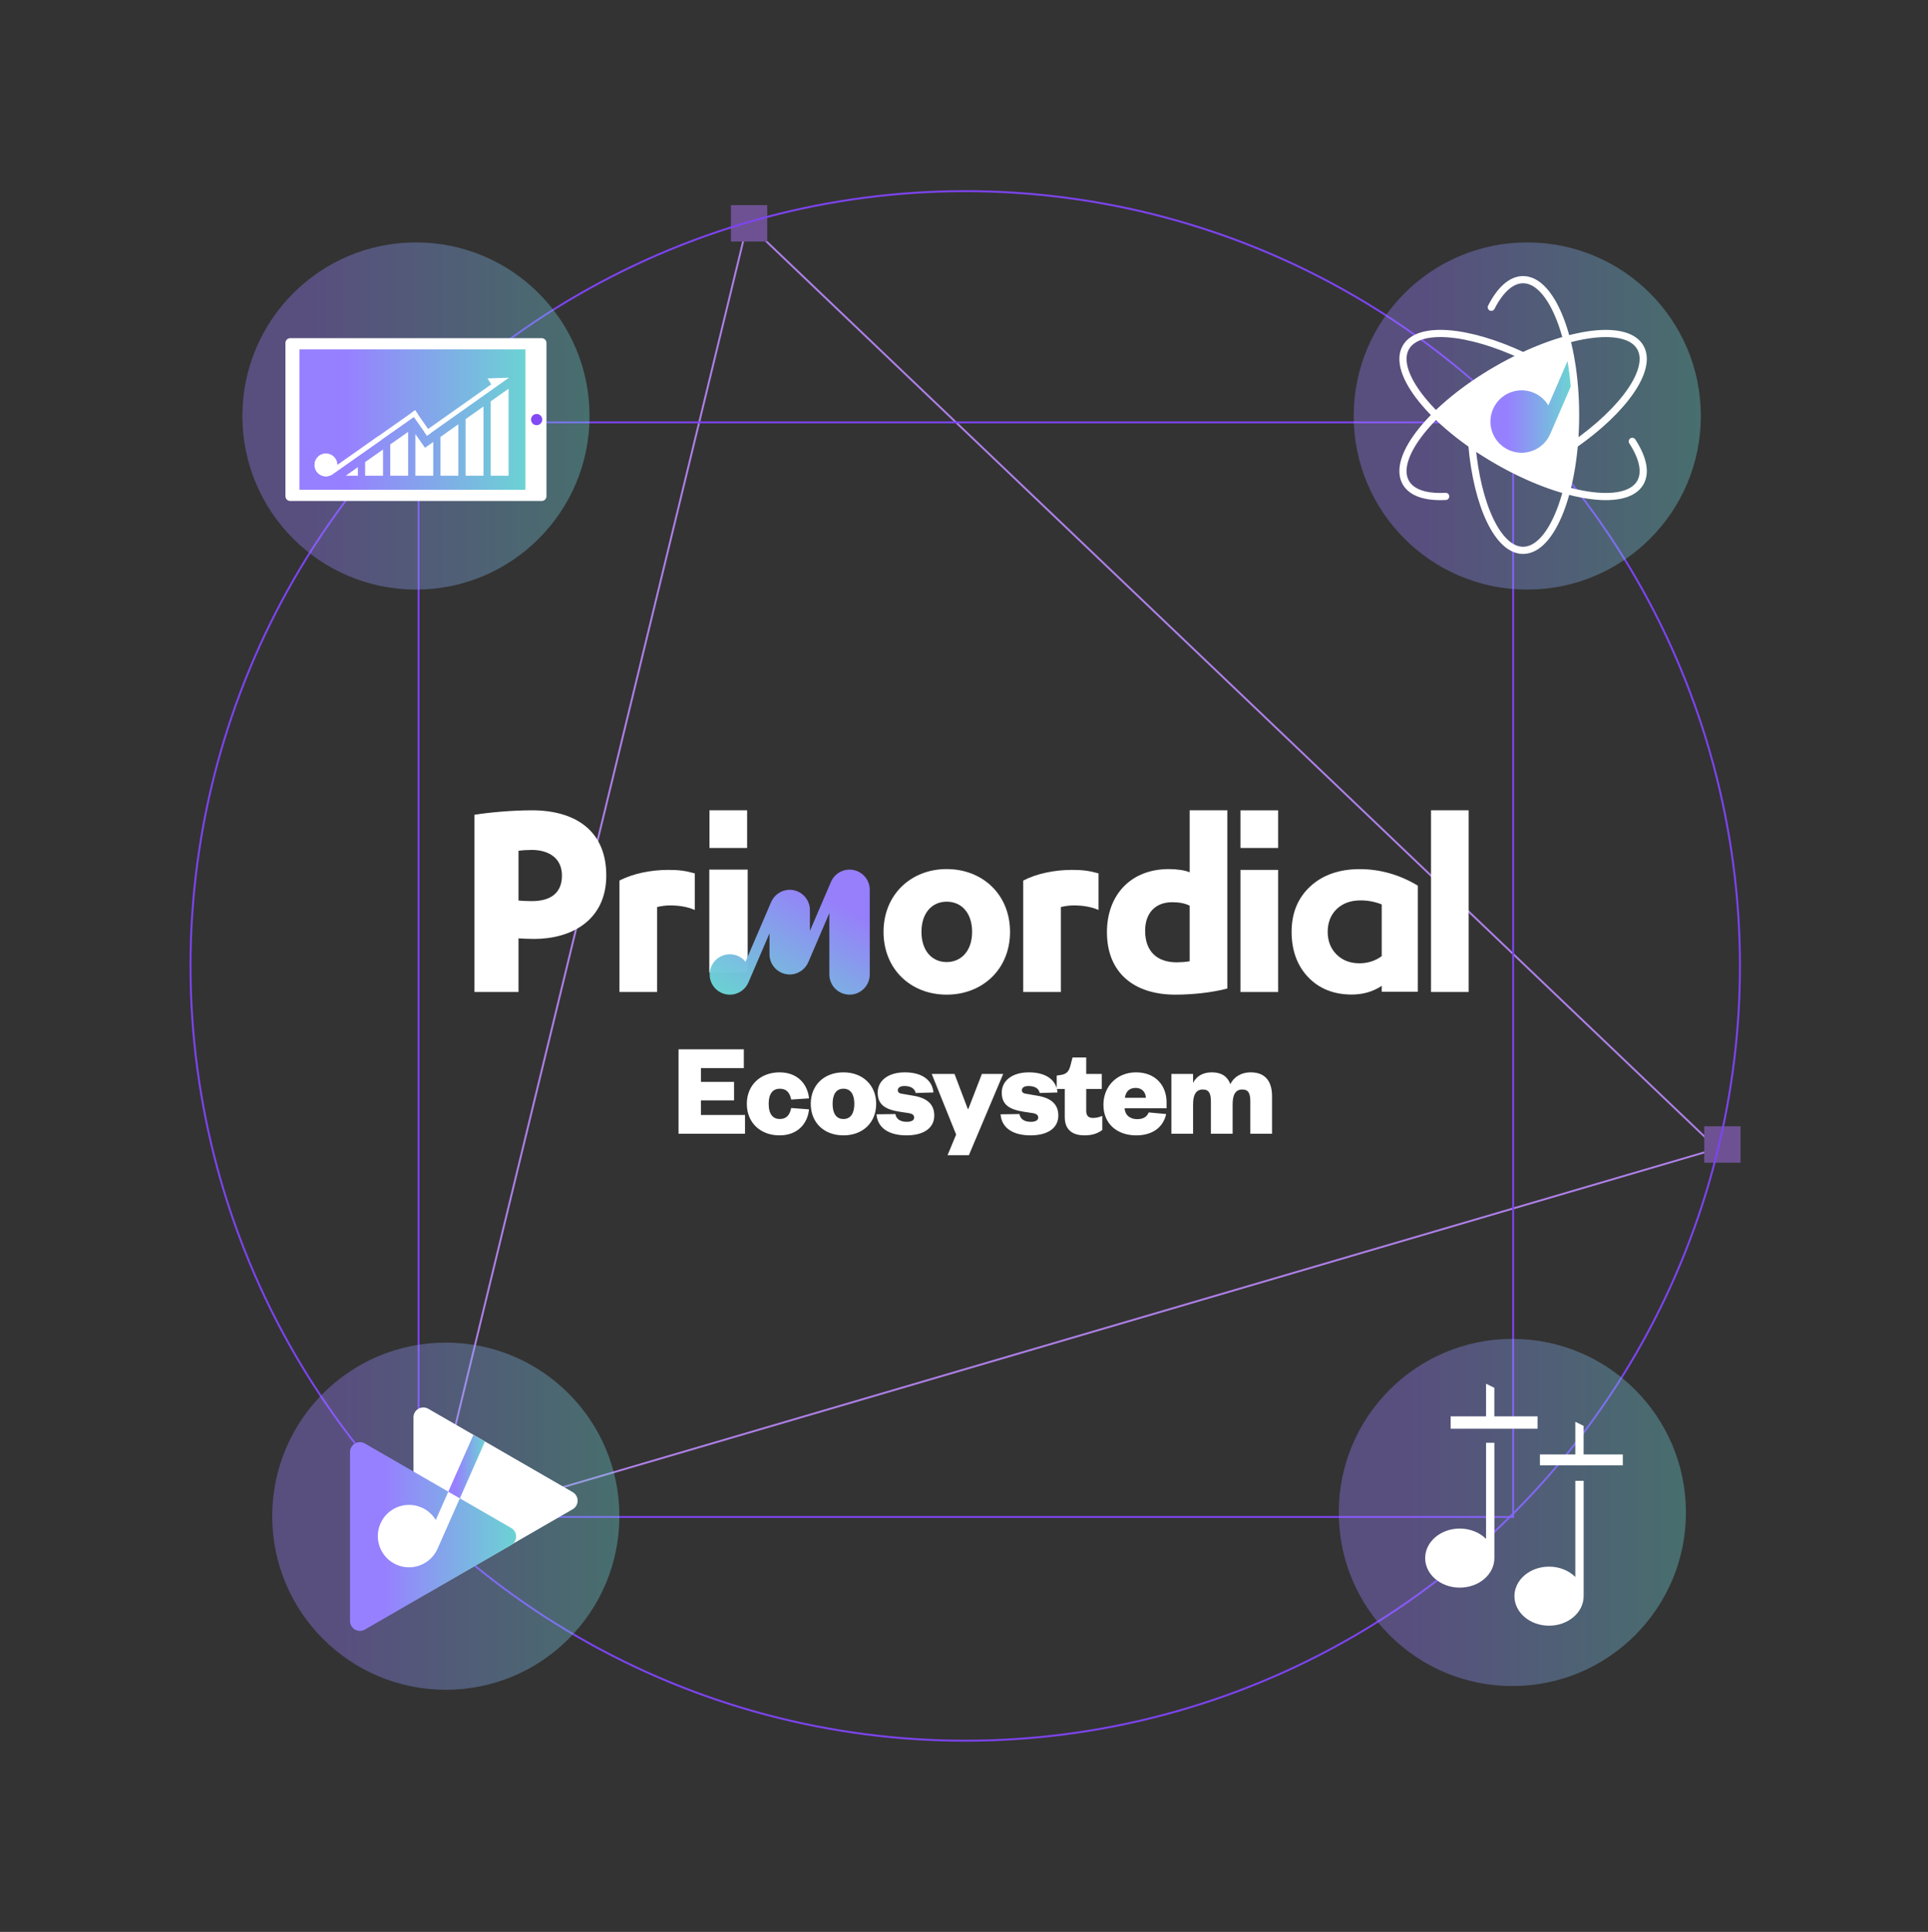 <svg width="517" height="518" viewBox="0 0 517 518" fill="none" xmlns="http://www.w3.org/2000/svg">
<rect x="0" y="0" width="517" height="518" fill="#333333" stroke="none"/>
<path d="M460.456 307.987L115.599 409.122L200.443 59.9L460.456 307.987Z" stroke="#AE80E8" stroke-width="0.512"/>
<path d="M205.738 64.762V55H196V64.762H205.738Z" fill="#6E5193"/>
<path d="M466.738 311.762V302H457V311.762H466.738Z" fill="#6E5193"/>
<circle cx="258.832" cy="259" r="207.744" stroke="#7E44F3" stroke-width="0.512"/>
<rect x="112.25" y="113.251" width="293.5" height="293.5" stroke="#7E44F3" stroke-width="0.5"/>
<path d="M199.783 298.967V304H181.952V281.351H199.46V286.384H187.956V290.087H196.835V295.048H187.956V298.967H199.783ZM200.265 295.983C200.265 290.914 203.967 287.535 209.036 287.535C213.854 287.535 216.55 290.662 216.946 294.509L212.164 294.833C211.769 292.855 210.798 291.921 209.108 291.921C207.347 291.921 206.124 293.107 206.124 295.983C206.124 298.859 207.347 300.045 209.108 300.045C210.798 300.045 211.769 299.075 212.164 297.097L216.946 297.457C216.55 301.34 213.854 304.431 209.036 304.431C203.967 304.431 200.265 301.088 200.265 295.983ZM223.267 295.983C223.267 298.392 224.13 300.045 226.179 300.045C228.192 300.045 229.091 298.392 229.091 295.983C229.091 293.574 228.192 291.921 226.179 291.921C224.13 291.921 223.267 293.574 223.267 295.983ZM234.951 295.983C234.951 300.98 231.392 304.431 226.179 304.431C220.93 304.431 217.407 300.98 217.407 295.983C217.407 291.022 220.93 287.535 226.179 287.535C231.392 287.535 234.951 291.022 234.951 295.983ZM235.034 298.787L240.103 298.715C240.319 300.045 241.398 300.8 243.159 300.8C244.453 300.8 245.137 300.333 245.137 299.686C245.137 299.075 244.777 298.643 243.663 298.464L241.29 298.104C237.407 297.493 235.358 296.235 235.358 292.963C235.358 289.8 238.126 287.535 242.62 287.535C247.258 287.535 249.99 289.584 250.313 292.927L245.532 293.071C245.316 291.921 244.31 291.202 242.512 291.202C241.398 291.202 240.751 291.633 240.751 292.352C240.751 292.891 241.182 293.179 241.721 293.251L244.849 293.79C248.444 294.365 250.529 295.983 250.529 299.111C250.529 302.49 247.653 304.431 243.087 304.431C238.665 304.431 235.358 302.67 235.034 298.787ZM259.806 309.752H254.09L256.391 304.216L249.848 287.966H255.96L259.519 297.349H259.663L263.294 287.966H269.01L259.806 309.752ZM268.301 298.787L273.37 298.715C273.586 300.045 274.665 300.8 276.426 300.8C277.72 300.8 278.403 300.333 278.403 299.686C278.403 299.075 278.044 298.643 276.929 298.464L274.557 298.104C270.674 297.493 268.625 296.235 268.625 292.963C268.625 289.8 271.393 287.535 275.887 287.535C280.525 287.535 283.257 289.584 283.58 292.927L278.799 293.071C278.583 291.921 277.577 291.202 275.779 291.202C274.665 291.202 274.017 291.633 274.017 292.352C274.017 292.891 274.449 293.179 274.988 293.251L278.116 293.79C281.711 294.365 283.796 295.983 283.796 299.111C283.796 302.49 280.92 304.431 276.354 304.431C271.932 304.431 268.625 302.67 268.301 298.787ZM285.519 299.542V291.992H283.362V288.397L284.549 288.218C286.167 287.966 286.67 287.103 287.065 285.629L287.605 283.544H291.272V287.966H295.442V291.992H291.272V297.852C291.272 299.219 291.919 299.758 293.105 299.758C293.824 299.758 294.615 299.614 295.586 299.219V302.993C294.363 303.892 292.961 304.431 290.768 304.431C288.072 304.431 285.519 303.317 285.519 299.542ZM308.039 298.284L312.712 298.715C311.886 302.382 308.938 304.431 304.695 304.431C299.555 304.431 295.888 301.34 295.888 296.235C295.888 291.166 299.626 287.535 304.624 287.535C309.98 287.535 312.82 291.202 312.82 295.552V297.169H301.568C301.712 299.147 303.15 300.081 304.911 300.081C306.493 300.081 307.5 299.542 308.039 298.284ZM301.64 294.365H307.284C307.212 292.927 306.277 291.705 304.552 291.705C302.682 291.705 301.855 292.855 301.64 294.365ZM329.922 290.698C330.785 288.901 332.69 287.535 335.386 287.535C339.808 287.535 341.102 290.59 341.102 293.934V304H335.278V295.48C335.278 293.287 334.883 292.136 333.121 292.136C331.18 292.136 330.533 293.718 330.533 296.127V304H324.709V295.48C324.709 293.287 324.278 292.136 322.516 292.136C320.611 292.136 319.928 293.718 319.928 296.127V304H314.104V287.966H319.928V290.375C320.79 288.613 322.516 287.535 324.925 287.535C327.765 287.535 329.239 288.829 329.922 290.698Z" fill="white"/>
<path opacity="0.37" d="M405.543 452.086C431.248 452.086 452.086 431.248 452.086 405.543C452.086 379.838 431.248 359 405.543 359C379.838 359 359 379.838 359 405.543C359 431.248 379.838 452.086 405.543 452.086Z" fill="url(#paint0_linear_107_6403)"/>
<path d="M435.164 389.983H412.938V392.9H435.164V389.983Z" fill="white"/>
<path d="M422.425 397.055V422.838C420.724 421.139 418.2 420.066 415.378 420.066C410.259 420.066 406.098 423.609 406.098 427.984C406.098 432.359 410.251 435.902 415.378 435.902C420.506 435.902 424.659 432.359 424.659 427.984V397.062H422.433L422.425 397.055Z" fill="white"/>
<path d="M424.65 392.925V382.325L422.424 381.231V392.925H424.65Z" fill="white"/>
<path d="M412.297 379.775H389.001V383.086H412.297V379.775Z" fill="white"/>
<path d="M398.489 386.848V412.631C396.788 410.932 394.264 409.858 391.442 409.858C386.322 409.858 382.162 413.401 382.162 417.776C382.162 422.151 386.314 425.694 391.442 425.694C396.57 425.694 400.722 422.151 400.722 417.776V386.855H398.497L398.489 386.848Z" fill="white"/>
<path d="M400.714 382.718V372.117L398.488 371.023V382.718H400.714Z" fill="white"/>
<path opacity="0.37" d="M119.543 453.086C145.248 453.086 166.086 432.248 166.086 406.543C166.086 380.838 145.248 360 119.543 360C93.838 360 73 380.838 73 406.543C73 432.248 93.838 453.086 119.543 453.086Z" fill="url(#paint1_linear_107_6403)"/>
<path d="M153.56 400.09L114.855 377.743C113.084 376.722 110.875 377.999 110.875 380.041V424.735C110.875 426.777 113.084 428.054 114.855 427.033L153.56 404.686C155.332 403.666 155.332 401.11 153.56 400.09Z" fill="white"/>
<path d="M137.069 409.7L97.844 387.051C96.072 386.031 93.864 387.308 93.864 389.35V434.641C93.864 436.683 96.072 437.96 97.844 436.939L137.069 414.29C138.841 413.27 138.841 410.715 137.069 409.694V409.7Z" fill="url(#paint2_linear_107_6403)"/>
<path fill-rule="evenodd" clip-rule="evenodd" d="M120.211 399.968L116.853 407.569C115.987 406.125 114.677 404.918 113.008 404.199C108.764 402.363 103.841 404.314 102.004 408.558C100.168 412.801 102.12 417.725 106.363 419.561C110.543 421.371 115.383 419.497 117.277 415.375H117.283L123.299 401.759L120.204 399.968H120.211Z" fill="white"/>
<path fill-rule="evenodd" clip-rule="evenodd" d="M126.951 384.73L120.21 399.97L123.311 401.755L130.046 386.515L126.951 384.73Z" fill="url(#paint3_linear_107_6403)"/>
<path opacity="0.37" d="M111.543 158.086C137.248 158.086 158.086 137.248 158.086 111.543C158.086 85.838 137.248 65 111.543 65C85.838 65 65 85.838 65 111.543C65 137.248 85.838 158.086 111.543 158.086Z" fill="url(#paint4_linear_107_6403)"/>
<path d="M145.252 90.676H77.825C77.116 90.676 76.541 91.251 76.541 91.96V133.046C76.541 133.755 77.116 134.33 77.825 134.33H145.252C145.961 134.33 146.536 133.755 146.536 133.046V91.96C146.536 91.251 145.961 90.676 145.252 90.676Z" fill="white"/>
<path d="M140.893 93.688H80.303V131.321H140.893V93.688Z" fill="url(#paint5_linear_107_6403)"/>
<path d="M143.903 114.004C144.733 114.004 145.405 113.332 145.405 112.502C145.405 111.673 144.733 111 143.903 111C143.073 111 142.401 111.673 142.401 112.502C142.401 113.332 143.073 114.004 143.903 114.004Z" fill="#8249F5"/>
<path fill-rule="evenodd" clip-rule="evenodd" d="M101.572 116.862L90.446 124.701C90.446 124.085 90.273 123.462 89.894 122.916C88.925 121.536 87.025 121.202 85.644 122.172C84.264 123.141 83.93 125.041 84.9 126.421C85.856 127.782 87.718 128.123 89.092 127.205L102.323 117.909L101.572 116.85V116.862Z" fill="white"/>
<path fill-rule="evenodd" clip-rule="evenodd" d="M130.737 101.461L131.719 103.066L113.744 115.771L114.489 116.83L136.483 101.269L130.737 101.461Z" fill="white"/>
<path fill-rule="evenodd" clip-rule="evenodd" d="M111.323 110.004L90.446 124.705C90.446 124.089 90.273 123.466 89.894 122.921C88.925 121.54 87.025 121.206 85.644 122.176C84.264 123.145 83.93 125.045 84.9 126.426C85.856 127.787 87.718 128.127 89.092 127.209L112.075 111.057L111.323 109.998V110.004Z" fill="white"/>
<path fill-rule="evenodd" clip-rule="evenodd" d="M115.555 116.092L111.286 110.006L110.226 110.757L114.508 116.83L115.555 116.092Z" fill="white"/>
<path fill-rule="evenodd" clip-rule="evenodd" d="M131.585 107.615V127.554H136.381V104.225L131.585 107.615Z" fill="white"/>
<path fill-rule="evenodd" clip-rule="evenodd" d="M124.85 112.379V127.556H129.646V108.99L124.85 112.379Z" fill="white"/>
<path fill-rule="evenodd" clip-rule="evenodd" d="M118.115 117.148V127.554H122.911V113.752L118.115 117.148Z" fill="white"/>
<path fill-rule="evenodd" clip-rule="evenodd" d="M113.948 120.049L111.38 116.389V127.553H116.176V118.521L113.948 120.049Z" fill="white"/>
<path fill-rule="evenodd" clip-rule="evenodd" d="M104.648 119.164V127.555H109.444V115.794L104.648 119.164Z" fill="white"/>
<path fill-rule="evenodd" clip-rule="evenodd" d="M97.911 123.897V127.556H102.706V120.527L97.911 123.897Z" fill="white"/>
<path fill-rule="evenodd" clip-rule="evenodd" d="M92.713 127.555H95.974V125.257L92.713 127.555Z" fill="white"/>
<g clip-path="url(#clip0_107_6403)">
<path d="M200.49 260.782H190.2V233.173H200.49V260.782Z" fill="white"/>
<path d="M379.952 237.326C375.142 234.483 369.964 233.043 364.568 233.043C359.171 233.043 354.692 234.597 351.371 237.659C348.038 240.733 346.349 244.827 346.349 249.83C346.349 254.834 347.84 258.917 350.78 262.006C353.729 265.101 357.658 266.672 362.459 266.672C365.513 266.672 368.219 265.885 370.514 264.331V265.913H380.192V237.468L379.954 237.326H379.952ZM370.512 242.504V256.373C368.81 257.645 366.792 258.29 364.512 258.29C362.027 258.29 359.968 257.492 358.395 255.919C356.822 254.346 356.024 252.306 356.024 249.856C356.024 247.406 356.837 245.285 358.442 243.748C360.052 242.205 362.203 241.425 364.836 241.425C366.814 241.425 368.72 241.788 370.512 242.506V242.504Z" fill="white"/>
<path d="M139.038 265.987H127.228V218.467C131.191 217.829 137.372 217.27 142.603 217.27C154.254 217.27 162.576 222.699 162.576 234.756C162.576 246.813 153.145 251.763 143.237 251.763C141.81 251.763 139.987 251.684 139.038 251.604V265.987ZM139.038 241.464C139.592 241.544 141.258 241.623 142.603 241.623C147.437 241.623 150.686 239.626 150.686 234.756C150.686 229.886 146.882 227.89 142.603 227.89C141.651 227.89 139.987 227.969 139.038 228.128V241.462V241.464Z" fill="white"/>
<path d="M176.208 265.986H166.111V236.112C169.665 234.249 174.501 233.247 179.195 233.247C181.968 233.247 183.747 233.462 186.307 234.178V243.993C184.173 243.063 181.899 242.775 179.623 242.775C178.557 242.775 177.418 242.919 176.21 243.205V265.986H176.208Z" fill="white"/>
<path d="M284.473 265.986H274.376V236.112C277.931 234.249 282.767 233.247 287.461 233.247C290.233 233.247 292.013 233.462 294.572 234.178V243.993C292.438 243.063 290.164 242.775 287.888 242.775C286.822 242.775 285.683 242.919 284.475 243.205V265.986H284.473Z" fill="white"/>
<path d="M253.849 233.029C263.449 233.029 270.845 239.836 270.845 249.864C270.845 259.892 263.449 266.699 253.849 266.699C244.248 266.699 236.924 259.892 236.924 249.864C236.924 239.836 244.319 233.029 253.849 233.029ZM253.849 241.77C249.937 241.77 247.094 244.779 247.094 249.866C247.094 254.954 249.937 257.962 253.849 257.962C257.76 257.962 260.675 254.954 260.675 249.866C260.675 244.779 257.831 241.77 253.849 241.77Z" fill="white"/>
<path d="M329.114 265.054C325.131 266.129 319.799 266.702 315.176 266.702C304.084 266.702 296.83 260.829 296.83 249.938C296.83 239.981 303.23 233.031 313.398 233.031C315.533 233.031 317.665 233.316 319.016 233.89V217.27H329.114V265.054ZM319.016 242.846C317.736 242.201 316.171 241.915 314.323 241.915C309.844 241.915 307.069 244.78 307.069 249.582C307.069 255.026 310.198 258.035 315.53 258.035C316.313 258.035 317.806 257.964 319.014 257.749V242.848L319.016 242.846Z" fill="white"/>
<path d="M342.739 265.992H332.642V233.25H342.739V265.99V265.992Z" fill="white"/>
<path d="M342.739 227.37H332.642V217.273H342.739V227.37Z" fill="white"/>
<path d="M200.342 227.367H190.245V217.27H200.342V227.367Z" fill="white"/>
<path d="M393.826 265.987H383.729V217.27H393.826V265.987Z" fill="white"/>
<path opacity="0.98" d="M231.039 234.241C230.798 234.065 229.62 233.164 227.808 233.173C227.174 233.167 225.831 233.296 224.567 234.25C224.062 234.632 223.467 235.228 223.046 236.008C222.962 236.163 222.887 236.32 222.818 236.483L217.178 249.619V244.007C217.178 241.016 214.754 238.591 211.762 238.591C209.519 238.591 207.593 239.956 206.77 241.901L199.914 257.87C198.921 256.651 197.408 255.873 195.714 255.873C192.722 255.873 190.298 258.297 190.298 261.289C190.298 264.281 192.722 266.705 195.714 266.705C197.977 266.705 199.918 265.315 200.726 263.342L206.346 250.255V255.871C206.346 258.863 208.771 261.287 211.762 261.287C214.028 261.287 215.966 259.896 216.777 257.921L222.395 244.837V261.285C222.401 263.398 223.564 265.031 224.944 265.88C225.84 266.432 226.775 266.688 227.811 266.701C228.793 266.705 230.317 266.417 231.613 265.143C232.754 264.021 233.227 262.592 233.227 261.285V238.587C233.212 235.817 231.303 234.43 231.041 234.239L231.039 234.241Z" fill="url(#paint6_linear_107_6403)"/>
</g>
<path opacity="0.37" d="M409.543 158.086C435.248 158.086 456.086 137.248 456.086 111.543C456.086 85.838 435.248 65 409.543 65C383.838 65 363 85.838 363 111.543C363 137.248 383.838 158.086 409.543 158.086Z" fill="url(#paint7_linear_107_6403)"/>
<path d="M399.901 82.388C402.263 77.747 405.217 74.987 408.42 74.987C416.194 74.987 422.498 91.235 422.498 111.277C422.498 131.32 416.194 147.568 408.42 147.568C401.711 147.568 396.1 135.473 394.688 119.283" stroke="white" stroke-width="1.926" stroke-miterlimit="10" stroke-linecap="round"/>
<path fill-rule="evenodd" clip-rule="evenodd" d="M394.699 119.22V119.291C394.699 119.291 394.743 119.278 394.769 119.272C396.849 120.722 399.051 122.128 401.382 123.477C402.832 124.311 404.277 125.094 405.721 125.826C410.729 128.375 415.633 130.294 420.108 131.52C421.071 127.836 421.771 123.669 422.162 119.195L422.226 119.169C422.226 119.169 422.188 119.162 422.169 119.156C422.387 116.62 422.502 113.988 422.502 111.279C422.502 109.603 422.458 107.96 422.368 106.349C422.072 100.738 421.283 95.531 420.108 91.044C416.436 92.052 412.475 93.528 408.411 95.429L408.36 95.384C408.36 95.384 408.36 95.429 408.36 95.454C406.062 96.533 403.731 97.74 401.394 99.088C399.943 99.922 398.544 100.789 397.189 101.669C392.477 104.731 388.369 108.018 385.062 111.279C387.772 113.956 391.026 116.646 394.711 119.22H394.699Z" fill="white"/>
<path fill-rule="evenodd" clip-rule="evenodd" d="M441.699 131.464C441.841 131.496 441.866 131.49 441.699 131.464V131.464Z" fill="white"/>
<path d="M387.663 133.105C382.457 133.381 378.592 132.2 376.994 129.426C373.11 122.692 384.023 109.114 401.382 99.093C418.741 89.072 435.959 86.408 439.85 93.136C443.201 98.945 435.536 109.853 422.221 119.168" stroke="white" stroke-width="1.926" stroke-miterlimit="10" stroke-linecap="round"/>
<path d="M437.701 118.345C440.539 122.716 441.45 126.652 439.852 129.425C435.968 136.159 418.743 133.489 401.384 123.468C384.025 113.446 373.105 99.862 376.996 93.134C380.347 87.324 393.629 88.512 408.356 95.381" stroke="white" stroke-width="1.926" stroke-miterlimit="10" stroke-linecap="round"/>
<path fill-rule="evenodd" clip-rule="evenodd" d="M415.2 108.72C414.333 107.275 413.023 106.068 411.354 105.349C407.111 103.513 402.187 105.465 400.351 109.708C398.515 113.952 400.466 118.876 404.71 120.712C408.889 122.522 413.729 120.647 415.623 116.526H415.63L421.202 103.642C420.997 101.279 420.708 98.994 420.335 96.824L415.193 108.713L415.2 108.72Z" fill="url(#paint8_linear_107_6403)"/>
<defs>
<linearGradient id="paint0_linear_107_6403" x1="359" y1="405.543" x2="452.086" y2="405.543" gradientUnits="userSpaceOnUse">
<stop offset="0.21" stop-color="#9780FF"/>
<stop offset="1" stop-color="#6BD3D3"/>
</linearGradient>
<linearGradient id="paint1_linear_107_6403" x1="73" y1="406.543" x2="166.086" y2="406.543" gradientUnits="userSpaceOnUse">
<stop offset="0.21" stop-color="#9780FF"/>
<stop offset="1" stop-color="#6BD3D3"/>
</linearGradient>
<linearGradient id="paint2_linear_107_6403" x1="93.864" y1="411.999" x2="138.398" y2="411.999" gradientUnits="userSpaceOnUse">
<stop offset="0.21" stop-color="#9780FF"/>
<stop offset="1" stop-color="#6BD3D3"/>
</linearGradient>
<linearGradient id="paint3_linear_107_6403" x1="120.21" y1="393.243" x2="130.046" y2="393.243" gradientUnits="userSpaceOnUse">
<stop offset="0.21" stop-color="#9780FF"/>
<stop offset="1" stop-color="#6BD3D3"/>
</linearGradient>
<linearGradient id="paint4_linear_107_6403" x1="65" y1="111.543" x2="158.086" y2="111.543" gradientUnits="userSpaceOnUse">
<stop offset="0.21" stop-color="#9780FF"/>
<stop offset="1" stop-color="#6BD3D3"/>
</linearGradient>
<linearGradient id="paint5_linear_107_6403" x1="80.303" y1="112.505" x2="140.893" y2="112.505" gradientUnits="userSpaceOnUse">
<stop offset="0.21" stop-color="#9780FF"/>
<stop offset="1" stop-color="#6BD3D3"/>
</linearGradient>
<linearGradient id="paint6_linear_107_6403" x1="228.311" y1="232.623" x2="205.04" y2="272.927" gradientUnits="userSpaceOnUse">
<stop offset="0.21" stop-color="#9980FF"/>
<stop offset="1" stop-color="#6BD5D5"/>
</linearGradient>
<linearGradient id="paint7_linear_107_6403" x1="363" y1="111.543" x2="456.086" y2="111.543" gradientUnits="userSpaceOnUse">
<stop offset="0.21" stop-color="#9780FF"/>
<stop offset="1" stop-color="#6BD3D3"/>
</linearGradient>
<linearGradient id="paint8_linear_107_6403" x1="399.664" y1="109.111" x2="421.208" y2="109.111" gradientUnits="userSpaceOnUse">
<stop offset="0.21" stop-color="#9780FF"/>
<stop offset="1" stop-color="#6BD3D3"/>
</linearGradient>
<clipPath id="clip0_107_6403">
<rect width="266.598" height="49.432" fill="white" transform="translate(127.227 217.271)"/>
</clipPath>
</defs>
</svg>
